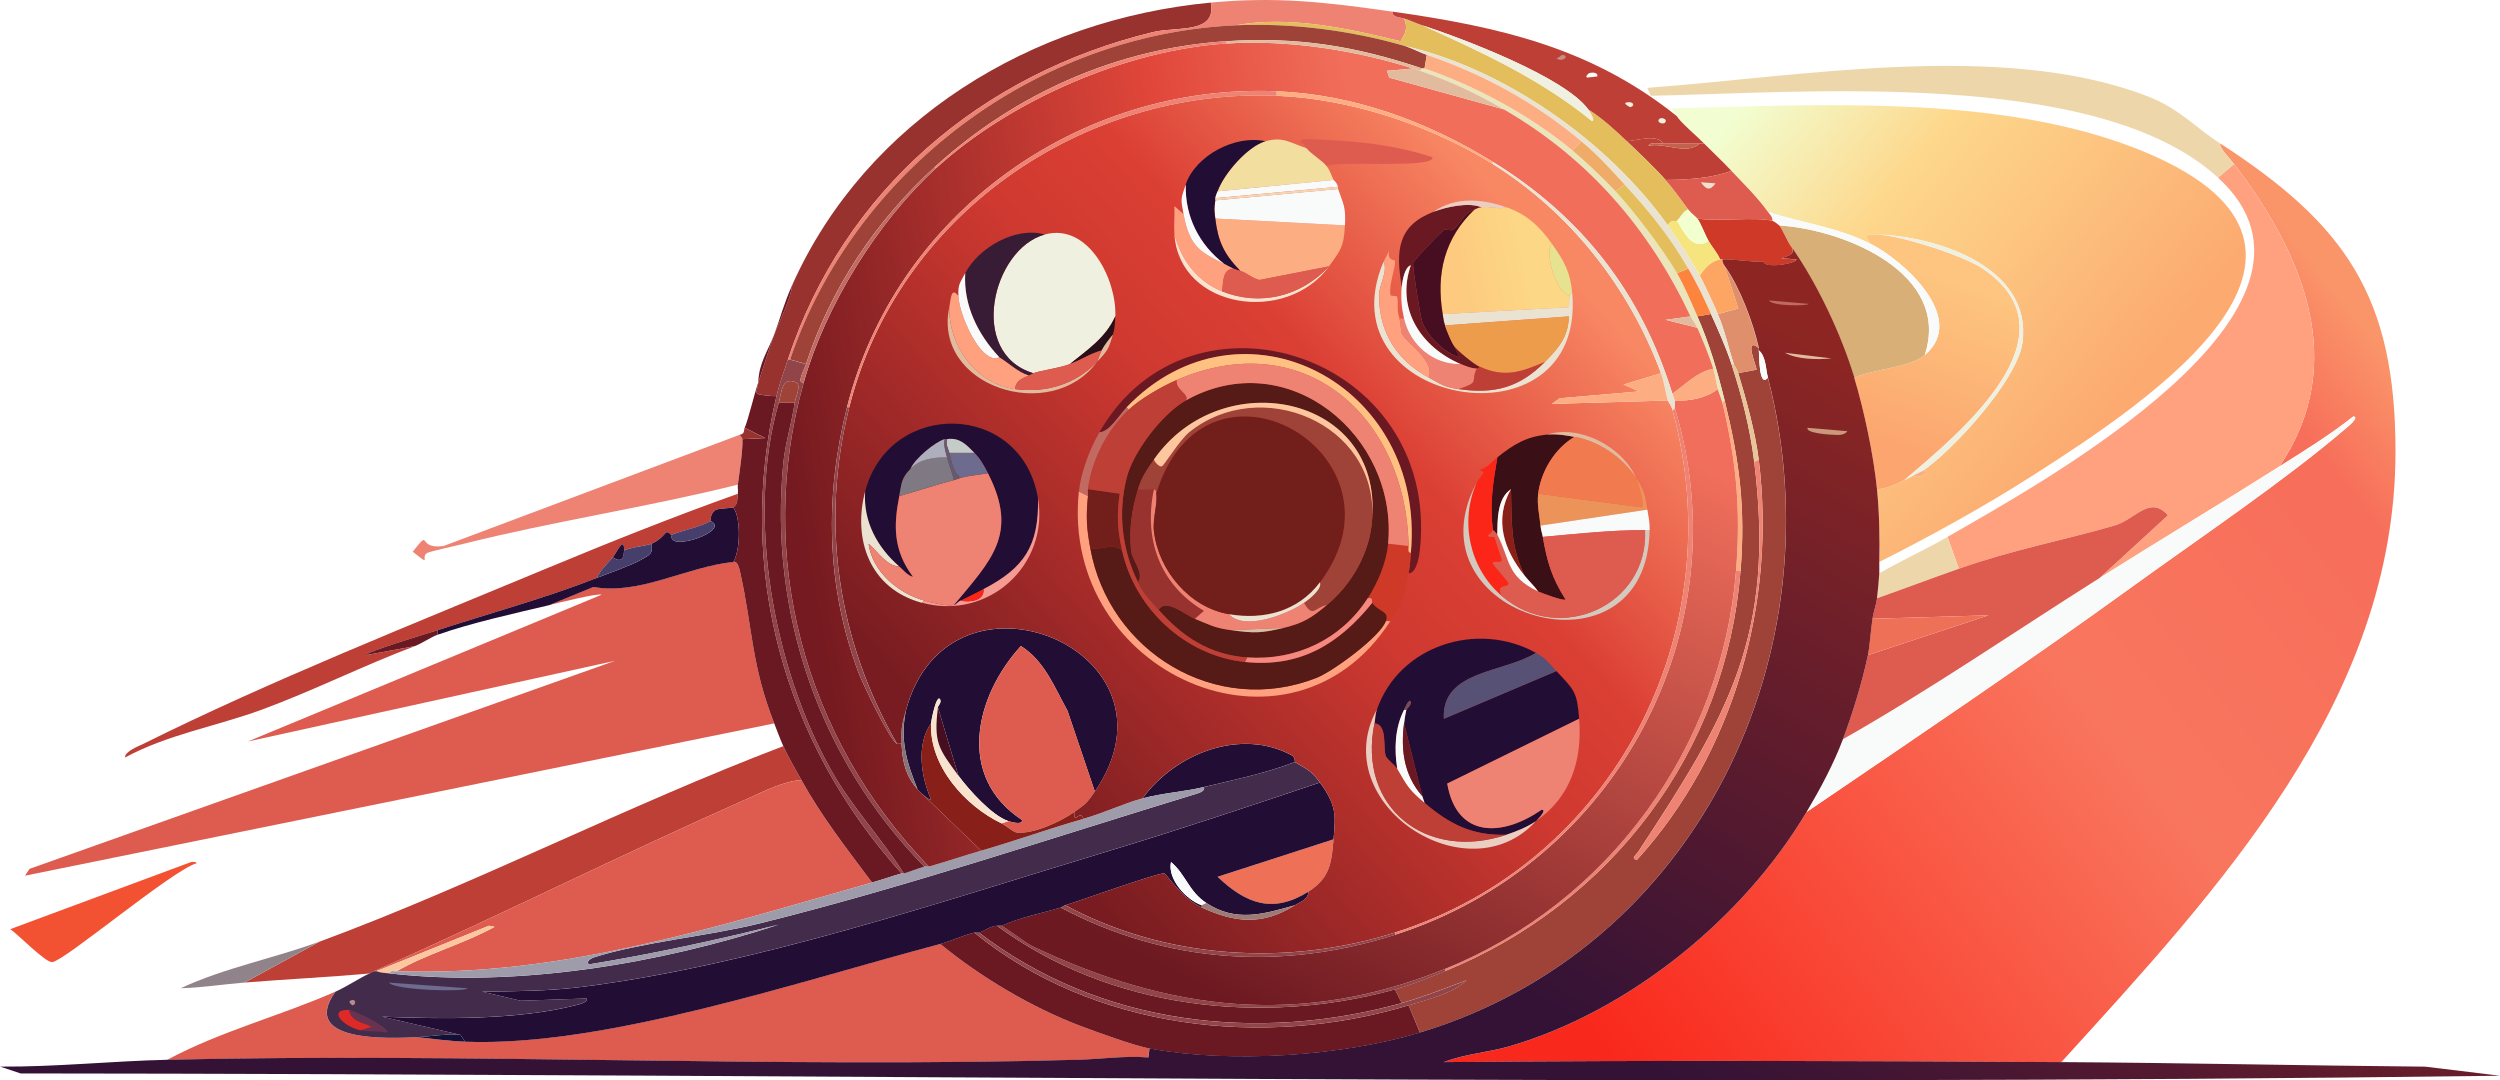 <?xml version="1.0" encoding="UTF-8"?>
<svg id="Layer_2" data-name="Layer 2" xmlns="http://www.w3.org/2000/svg" xmlns:xlink="http://www.w3.org/1999/xlink" viewBox="0 0 512 221.24">
  <defs>
    <style>
      .cls-1 {
        fill: #cf3a28;
      }

      .cls-2 {
        fill: #bd3f36;
      }

      .cls-3 {
        fill: #f8e4ce;
      }

      .cls-4 {
        fill: #df8f6c;
      }

      .cls-5 {
        fill: #e6e290;
      }

      .cls-6 {
        fill: #f25132;
      }

      .cls-7 {
        fill: #ebe5bc;
      }

      .cls-8 {
        fill: url(#linear-gradient-2);
      }

      .cls-9 {
        fill: #f2df9f;
      }

      .cls-10 {
        fill: #7f7983;
      }

      .cls-11 {
        fill: #b88a8b;
      }

      .cls-12 {
        fill: #9f4237;
      }

      .cls-13 {
        fill: #220e34;
      }

      .cls-14 {
        fill: #615c71;
      }

      .cls-15 {
        fill: #9e9cab;
      }

      .cls-16 {
        fill: #6d4f5f;
      }

      .cls-17 {
        fill: #f17b4e;
      }

      .cls-18 {
        fill: #de5b4f;
      }

      .cls-19 {
        fill: #fb2518;
      }

      .cls-20 {
        fill: #ee8373;
      }

      .cls-21 {
        fill: #721f1b;
      }

      .cls-22 {
        fill: #d8af77;
      }

      .cls-23 {
        fill: #e4be5d;
      }

      .cls-24 {
        fill: #881f18;
      }

      .cls-25 {
        fill: #f5897f;
      }

      .cls-26 {
        fill: url(#linear-gradient-4);
      }

      .cls-27 {
        fill: #c1624f;
      }

      .cls-28 {
        fill: #561a17;
      }

      .cls-29 {
        fill: #fda562;
      }

      .cls-30 {
        fill: #eeac68;
      }

      .cls-31 {
        fill: #e8c499;
      }

      .cls-32 {
        fill: url(#linear-gradient-3);
      }

      .cls-33 {
        fill: #adafbe;
      }

      .cls-34 {
        fill: #6d6b8e;
      }

      .cls-35 {
        fill: #c16a61;
      }

      .cls-36 {
        fill: url(#linear-gradient-5);
      }

      .cls-37 {
        fill: #6a1923;
      }

      .cls-38 {
        fill: #98322f;
      }

      .cls-39 {
        fill: #d7bfa6;
      }

      .cls-40 {
        fill: #381c35;
      }

      .cls-41 {
        fill: #ffa07f;
      }

      .cls-42 {
        fill: #eff0e0;
      }

      .cls-43 {
        fill: url(#linear-gradient-8);
      }

      .cls-44 {
        fill: #91838a;
      }

      .cls-45 {
        fill: #f6e47e;
      }

      .cls-46 {
        fill: #565175;
      }

      .cls-47 {
        fill: #470e21;
      }

      .cls-48 {
        fill: #ed9c4b;
      }

      .cls-49 {
        fill: #473f6b;
      }

      .cls-50 {
        fill: #f59b94;
      }

      .cls-51 {
        fill: #281018;
      }

      .cls-52 {
        fill: #d3c9bf;
      }

      .cls-53 {
        fill: #f2ffcf;
      }

      .cls-54 {
        fill: #cc987b;
      }

      .cls-55 {
        fill: #673351;
      }

      .cls-56 {
        fill: url(#linear-gradient-7);
      }

      .cls-57 {
        fill: #c58f82;
      }

      .cls-58 {
        fill: #3b0f16;
      }

      .cls-59 {
        fill: #e2bb9e;
      }

      .cls-60 {
        fill: url(#linear-gradient-6);
      }

      .cls-61 {
        fill: #121037;
      }

      .cls-62 {
        fill: #fd843e;
      }

      .cls-63 {
        fill: #c5cbc8;
      }

      .cls-64 {
        fill: #edd7aa;
      }

      .cls-65 {
        fill: #432b4c;
      }

      .cls-66 {
        fill: #fec182;
      }

      .cls-67 {
        fill: #f9fbfa;
      }

      .cls-68 {
        fill: #ec9359;
      }

      .cls-69 {
        fill: #fcad81;
      }

      .cls-70 {
        fill: #f6d5b5;
      }

      .cls-71 {
        fill: url(#linear-gradient);
      }

      .cls-72 {
        fill: #877277;
      }

      .cls-73 {
        fill: #9c7b77;
      }

      .cls-74 {
        fill: #fcc79f;
      }

      .cls-75 {
        fill: #ee7057;
      }

      .cls-76 {
        fill: #924549;
      }

      .cls-77 {
        fill: #de2926;
      }

      .cls-78 {
        fill: #eacec2;
      }

      .cls-79 {
        fill: #ebe3d1;
      }
    </style>
    <linearGradient id="linear-gradient" x1="493.85" y1="79.42" x2="326.87" y2="212.11" gradientUnits="userSpaceOnUse">
      <stop offset="0" stop-color="#fa9469"/>
      <stop offset=".11" stop-color="#f76e5a"/>
      <stop offset=".43" stop-color="#f9765e"/>
      <stop offset="1" stop-color="#f9281c"/>
    </linearGradient>
    <linearGradient id="linear-gradient-2" x1="354.35" y1="24.55" x2="430.58" y2="86.55" gradientUnits="userSpaceOnUse">
      <stop offset="0" stop-color="#f2fed1"/>
      <stop offset=".36" stop-color="#fdd78b"/>
      <stop offset="1" stop-color="#fcaa70"/>
    </linearGradient>
    <linearGradient id="linear-gradient-3" x1="398.59" y1="57.26" x2="386.61" y2="91.55" gradientUnits="userSpaceOnUse">
      <stop offset="0" stop-color="#fdc57f"/>
      <stop offset="1" stop-color="#fca56e"/>
    </linearGradient>
    <linearGradient id="linear-gradient-4" x1="351.64" y1="56.26" x2="276.75" y2="184" gradientUnits="userSpaceOnUse">
      <stop offset="0" stop-color="#8d2623"/>
      <stop offset="1" stop-color="#331236"/>
    </linearGradient>
    <linearGradient id="linear-gradient-5" x1="321.45" y1="81.6" x2="256.37" y2="207.84" gradientUnits="userSpaceOnUse">
      <stop offset="0" stop-color="#f06e5b"/>
      <stop offset="1" stop-color="#6d1921"/>
    </linearGradient>
    <linearGradient id="linear-gradient-6" x1="286.93" y1="81.5" x2="163.05" y2="102.96" gradientUnits="userSpaceOnUse">
      <stop offset="0" stop-color="#f16e5b"/>
      <stop offset=".32" stop-color="#e04639"/>
      <stop offset="1" stop-color="#751a20"/>
    </linearGradient>
    <linearGradient id="linear-gradient-7" x1="318.67" y1="53.18" x2="200.84" y2="158.94" gradientUnits="userSpaceOnUse">
      <stop offset="0" stop-color="#f88764"/>
      <stop offset=".32" stop-color="#db3f34"/>
      <stop offset=".49" stop-color="#cf3930"/>
      <stop offset="1" stop-color="#781c21"/>
    </linearGradient>
    <linearGradient id="linear-gradient-8" x1="312.07" y1="52.73" x2="298.42" y2="55.69" gradientUnits="userSpaceOnUse">
      <stop offset="0" stop-color="#fcd785"/>
      <stop offset="1" stop-color="#fdca7f"/>
    </linearGradient>
  </defs>
  <g id="Layer_1-2" data-name="Layer 1">
    <g id="Generative_Object" data-name="Generative Object">
      <path class="cls-18" d="M150.18,115.08c.91-.31,1.27,1.53,1.4,2.1,2.59,11.52,2.28,18.97,6.98,30.97L5.12,179.34l.93-1.4,119.91-42.61-75.21,16.53,72.41-30.04c-.24-.5-9.38,1.78-10.71,2.1l9.08-3.73c9.37,1.74,19.09-4.15,28.64-5.12Z"/>
      <path class="cls-18" d="M192.55,193.31c8.26,6.78,18.65,12.98,28.64,16.76,3.3,1.25,11.06,4.07,14.2,4.66l-.23,1.86c-4.82-.4-9.66.33-14.44.47-62.13,1.72-124.4-1.46-186.5,0,10.93-5.87,23.19-9,34.46-13.97-7.46,10.4,10.82,9.61,16.76,9.31,3.2.34,6.57.81,9.78.93,28.8,1.11,68.81-12.53,97.32-20.02Z"/>
      <path class="cls-2" d="M160.42,152.8c1.07,2.36,2.47,4.71,3.73,6.98-3.29.04-7.7,2.29-10.94,3.73-25.64,11.33-51.6,24.35-76.6,35.39-.33.15-.6.32-.93.47-8.52.76-17.09,1.17-25.61,1.86l15.37-8.38c31.91-11.8,63.12-27.92,95-40.05Z"/>
      <path class="cls-2" d="M150.18,103.91c-.18.11-3.11.26-3.49.47-1.42.75-1.05,2.26-1.16,2.33-2.4,1.34-5.38,1.8-7.92,2.79-.34.13-.6-.69-1.16-.47-.2.08-1.14,1.56-3.03,2.33-.97.39-4.57.78-5.59,1.4,0-3.17-1.56.51-2.33,1.4-1.15,1.33-2.53,2.55-3.26,4.19-10.28,4.07-21.99,7.24-32.6,10.71-1.23.4-15.46,4.69-14.67,5.12l10.01-1.86c-10.57,3.97-20.81,9.14-31.43,13.04-9.24,3.39-19.18,5.03-27.94,9.78-.13-1.23,2.82-2.34,3.73-2.79,25.8-12.85,55.64-24.71,82.42-35.86,12.98-5.4,26.1-10.64,39.35-15.37-.17.89.12,2.12-.93,2.79Z"/>
      <path class="cls-20" d="M152.04,89.94c.16,1.78-.64,7.19-.93,9.31-18.52,4.63-37.61,7.46-56.11,12.11-1.38.35-6.72,1.51-7.45,1.86-1.64.8,1.13,3.04-3.03-.23,4.02-5.05.59-.42,6.29-1.16l60.77-22.82c-.03.41.42.47.47.93Z"/>
      <path class="cls-13" d="M150.18,103.91c1.61,2.22,1.44,8.89,0,11.18-9.55.97-19.26,6.86-28.64,5.12l-9.08,3.73c-7.15,1.69-15.99,3.65-22.82,6.05v-.93c10.61-3.47,22.32-6.64,32.6-10.71,2.32-.92,7.12-2.58,9.08-3.73,1.52-.89,2.52-1.12,2.1-3.26,1.89-.76,2.83-2.25,3.03-2.33.57-.22.82.6,1.16.47-1.22,3.8,12.21-.82,7.92-2.79.11-.06-.25-1.58,1.16-2.33.38-.2,3.31-.35,3.49-.47Z"/>
      <path class="cls-6" d="M39.12,176.55c.37-.04,1.03-.12,1.16.23-5.02,1.45-27,19.98-29.57,20.26-1.39.15-7.08-5.75-8.61-6.75l37.02-13.74Z"/>
      <path class="cls-44" d="M65.43,192.85l-15.37,8.38c-4.33.35-8.78,1.05-13.04,1.16,8.83-4.16,19.2-6.14,28.41-9.55Z"/>
      <path class="cls-37" d="M89.64,129.05v.93c-1.28.45-3.23,1.79-4.66,2.33l-10.01,1.86c-.79-.43,13.44-4.72,14.67-5.12Z"/>
      <g>
        <path class="cls-71" d="M422.13,217.53c-42.13-.26-84.31-.4-126.43,0,4.26-1.69,9.11-1.97,13.5-3.26,24.47-7.18,47.78-26.14,60.77-47.96,22.53-15.31,45.21-30.6,67.29-46.57,13.52-9.78,30.95-21.5,43.31-32.13.1-.09,2.77-2.17,1.4-2.33-4.78,3.79-10,6.99-15.13,10.24,14.4-21.24,4.71-43.66-9.31-61.93-.96-1.26-3.19-3.45-2.79-4.19,25.53,16.57,35.87,31.21,35.86,63.1-.02,50.98-36.37,89.76-68.45,125.03Z"/>
        <path class="cls-8" d="M384.87,115.08c.13-4.74,0-10.2-.47-14.9,2.09-.06,3.78-1,5.59-1.86.68-.32,1.21-.54,1.86-.93.97.97,4.09-1,1.86-.93,6.29-4.23,19.5-18.74,20.49-26.31,2.01-15.46-17.51-21.78-29.8-22.12-2.41-.06-2.48.07-1.4,1.86-7.03-3.5-13.8-4.15-20.95-6.52-2.23-3.07-4.87-5.63-7.45-8.38-1.84-1.96-3.72-3.7-5.59-5.59-1.27-1.29-5.02-4.5-5.59-5.59-.26-.5-1.18-1.29-.93-1.63,29.76-.7,66.48-2.86,94.76,8.15,51.12,19.89,3.23,51.61-20.95,67.06-10.07,6.43-20.76,12.32-31.43,17.7Z"/>
        <path class="cls-41" d="M457.52,33.59c14.02,18.27,23.72,40.7,9.31,61.93-12.19,7.72-24.59,15.12-36.79,22.82l13.97-12.81c-3.74-4.21-6.67.86-10.94,2.1-10.93,3.15-20.55,4.85-31.9,8.85l-2.33-6.52c19.11-11.02,84.68-46.78,55.41-73.58l3.26-2.79Z"/>
        <path class="cls-64" d="M454.72,29.4c-.4.74,1.83,2.93,2.79,4.19l-3.26,2.79c-24.64-22.56-85-17.37-116.18-16.76l-.7-1.63c31.1-2.28,72.53-9.7,102.21,1.63,6.76,2.58,9.64,6.21,15.13,9.78Z"/>
        <path class="cls-64" d="M398.84,109.96l2.33,6.52c-5.6,1.97-11.16,4.09-16.76,6.05.17-1.57.37-3.56.47-5.12,4.54-2.63,9.44-4.84,13.97-7.45Z"/>
        <path class="cls-67" d="M369.97,166.31c2.75-4.63,5.56-9.86,7.45-14.9,18.02-10.23,35.11-22.01,52.62-33.06,12.19-7.7,24.6-15.1,36.79-22.82,5.14-3.25,10.35-6.46,15.13-10.24,1.38.15-1.29,2.24-1.4,2.33-12.35,10.63-29.79,22.35-43.31,32.13-22.07,15.97-44.75,31.25-67.29,46.57Z"/>
        <path class="cls-18" d="M430.04,118.34c-17.51,11.06-34.6,22.83-52.62,33.06,2-5.34,3.96-11.67,5.12-17.23l24.68-8.15-23.75.7c.2-1.39.79-2.93.93-4.19,5.6-1.97,11.16-4.08,16.76-6.05,11.35-3.99,20.97-5.69,31.9-8.85,4.27-1.23,7.2-6.3,10.94-2.1l-13.97,12.81Z"/>
        <path class="cls-32" d="M384.41,48.03c4.63.12,17.67,4.29,21.65,6.98,20.04,13.56-4.9,33.84-16.07,43.31-1.81.86-3.5,1.81-5.59,1.86-.7-7-2.62-16.06-4.66-22.82,3.74-1.73,11.32-2.07,14.44-4.66,8.94-7.42-4.34-19.41-11.18-22.82-1.08-1.79-1.01-1.92,1.4-1.86Z"/>
        <path class="cls-22" d="M394.19,72.71c-3.12,2.59-10.7,2.92-14.44,4.66-2.68-8.9-7.66-19.4-13.04-27.01-.57-.81-1.96-3.88-2.33-4.19,13.33.83,35.32,9.83,29.8,26.54Z"/>
        <path class="cls-75" d="M382.54,134.17c.37-1.77.62-5.33.93-7.45l23.75-.7-24.68,8.15Z"/>
        <path class="cls-67" d="M383.01,49.89c6.84,3.4,20.12,15.4,11.18,22.82,5.52-16.71-16.47-25.72-29.8-26.54-.31-.26-1.04-.84-1.4-.93.09-.77-.53-1.31-.93-1.86,7.15,2.37,13.92,3.02,20.95,6.52Z"/>
        <path class="cls-42" d="M393.72,96.46c-.21.14-1.34.62-1.86.93-.66.39-1.19.61-1.86.93,11.17-9.47,36.1-29.75,16.07-43.31-3.98-2.7-17.02-6.87-21.65-6.98,12.29.34,31.81,6.66,29.8,22.12-.98,7.57-14.2,22.08-20.49,26.31Z"/>
        <path class="cls-69" d="M393.72,96.46c2.23-.07-.89,1.9-1.86.93.52-.31,1.65-.79,1.86-.93Z"/>
      </g>
      <path class="cls-18" d="M164.15,159.79c4.13,7.49,9.34,14.14,14.44,20.95-31.72,9-63.83,19.38-97.32,18.16,5.82-3.44,13.66-5.57,20.02-9.08l-1.16-.23-23.05,9.31h-.47c25-11.05,50.97-24.06,76.6-35.39,3.25-1.44,7.65-3.68,10.94-3.73Z"/>
      <path class="cls-74" d="M81.26,198.9c-.28.17-1.37-.37-1.4.47-.97-.11-1.86-.11-2.79-.47l23.05-9.31,1.16.23c-6.37,3.51-14.2,5.64-20.02,9.08Z"/>
      <path class="cls-49" d="M133.41,111.36c.43,2.13-.58,2.37-2.1,3.26-1.96,1.15-6.76,2.81-9.08,3.73.72-1.64,2.11-2.86,3.26-4.19,2.56,1.68,2.17-1.3,2.33-1.4,1.02-.62,4.61-1,5.59-1.4Z"/>
      <path class="cls-49" d="M137.6,109.49c2.53-.99,5.51-1.45,7.92-2.79,4.29,1.98-9.14,6.6-7.92,2.79Z"/>
      <path class="cls-13" d="M127.83,112.75c-.16.1.23,3.08-2.33,1.4.77-.89,2.32-4.57,2.33-1.4Z"/>
      <g>
        <path class="cls-38" d="M247.97.53c1.26,6.51-6.93,4.85-11.87,6.05-35.17,8.55-63.31,32.46-74.74,67.06-.83,2.5-1.71,4.87-2.33,7.45-.63.13-3.74-.22-3.96-.47-.36-.41.21-1.49.23-2.33,1.12-3.23,2.1-6.59,3.26-9.78,1.27-3.26,3.2-6.81,3.73-10.24C177.45,24.48,211.44,3.98,247.97.53Z"/>
        <path class="cls-37" d="M159.03,81.09c-8.43,35.43,1.47,71.03,25.61,97.79-2.01.57-4.02,1.29-6.05,1.86-5.1-6.82-10.3-13.46-14.44-20.95-1.26-2.28-2.66-4.62-3.73-6.98-.66-1.47-1.27-3.15-1.86-4.66-4.71-12-4.4-19.45-6.98-30.97-.13-.57-.49-2.4-1.4-2.1,1.44-2.28,1.61-8.95,0-11.18,1.05-.68.76-1.9.93-2.79.11-.58-.08-1.27,0-1.86.29-2.13,1.09-7.53.93-9.31l4.66-.23-4.19-2.1c.77-1.76,1.92-6.8,2.79-9.31-.02.83-.6,1.92-.23,2.33.22.25,3.33.6,3.96.47Z"/>
        <path class="cls-20" d="M285.22,2.39c-.23,1.18,1.59,1.17,2.33,1.4.84,1.95.3,2.94-.7,4.66-10.74-2.62-22.9-5.3-33.76-3.26-40.98,1.82-78.1,29.75-91.27,68.45h-.47c11.43-34.6,39.57-58.51,74.74-67.06,4.94-1.2,13.13.45,11.87-6.05,13.61-1.29,23.87-.05,37.25,1.86Z"/>
        <path class="cls-37" d="M158.56,68.52c1.35-3.69,1.94-6.26,3.73-10.24-.53,3.44-2.46,6.98-3.73,10.24Z"/>
        <path class="cls-37" d="M155.3,78.29c.1-3.87,1.95-6.4,3.26-9.78-1.16,3.19-2.14,6.55-3.26,9.78Z"/>
        <path class="cls-38" d="M152.04,89.94c-.04-.46-.49-.52-.47-.93.99-.13.75-.99.93-1.4l4.19,2.1-4.66.23Z"/>
        <path class="cls-12" d="M350.41,64.32c1.51,3.39,3.03,6.7,4.19,10.24,2.13,6.53,3.81,13.18,4.66,20.02,4.44,35.71-5.48,52.06-23.75,79.86-.36.55-1.68,1.5-.23,1.63,19.82-21.86,28.56-52.7,24.91-81.96-.7-5.6-2.55-12.25-4.19-17.7l3.73-.7c.2-.25-2.78-7.05.47-4.42.03.15-.03.32,0,.47.12.57-.05,7.86,1.86,5.59,14.49,56.28-14.41,116.93-71.25,134.11l-2.33-5.59c3.83-1.16,8.99-2.35,11.87-5.12-4.4,1.64-8.74,3.4-13.27,4.66l-1.4-2.79c3.62-1,6.79-2.32,10.24-3.73,34.09-13.92,57.59-44.91,60.54-81.96,1.03-12.88-.21-22.53-3.26-34.92-1.47-5.96-3.12-11.62-5.59-17.23l2.79-.47Z"/>
        <path class="cls-37" d="M199.54,190.99c24.29,19.86,59.23,23.87,88.94,14.9l2.33,5.59c-16.07,4.86-38.85,6.37-55.41,3.26-3.15-.59-10.9-3.41-14.2-4.66-9.99-3.79-20.38-9.98-28.64-16.76,2.2-.58,4.62-1.76,6.98-2.33Z"/>
        <path class="cls-1" d="M362.99,45.23c.35.09,1.09.67,1.4.93.37.31,1.75,3.38,2.33,4.19,1.66,1.98-1.9,2.35-1.86,2.56l3.03.23c.06.87-6.53,1.93-6.75.47h-.47c-2.29.04-6.29-.61-7.92-.47-.15.01-.31-.02-.47,0-.55-1.36-1.6-2.48-2.33-3.73s-1.54-3.55-2.33-4.66c3.92.69,11.97-.4,15.37.47Z"/>
        <path class="cls-4" d="M360.19,71.31c-3.24-2.63-.26,4.17-.47,4.42l-3.73.7c-.28-.94-.85-1.61-.93-1.86-1.09-3.38-1.85-6.97-3.26-10.24l4.19-1.16-2.79-8.61c3.08,4.29,5.8,11.47,6.98,16.76Z"/>
        <path class="cls-29" d="M352.28,53.15c.15-.02.31.01.47,0-.09.53.18,1.01.47,1.4l2.79,8.61-4.19,1.16c-.94-2.19-2.63-5.84-3.73-7.92,1.04-1.43,2.29-2.99,4.19-3.26Z"/>
        <g>
          <path class="cls-26" d="M379.75,77.36c2.04,6.75,3.95,15.81,4.66,22.82.47,4.7.59,10.16.47,14.9-.02.8.03,1.88,0,2.33-.09,1.56-.29,3.55-.47,5.12-.14,1.26-.73,2.8-.93,4.19-.31,2.12-.56,5.68-.93,7.45-1.17,5.56-3.12,11.89-5.12,17.23-1.89,5.04-4.7,10.27-7.45,14.9-12.99,21.83-36.3,40.78-60.77,47.96-4.39,1.29-9.24,1.57-13.5,3.26,42.12-.4,84.3-.26,126.43,0,24.84.15,49.68.71,74.51.93l15.37,1.86c-169.2,2.27-338.62-.34-507.81-.47l-4.19-1.4c11.41.08,22.85-1.13,34.23-1.4,62.09-1.46,124.37,1.72,186.5,0,4.78-.13,9.62-.87,14.44-.47l.23-1.86c16.56,3.11,39.34,1.6,55.41-3.26,56.84-17.18,85.74-77.83,71.25-134.11-.45-1.74-.41-4.4-1.86-5.59-.03-.15.03-.32,0-.47-1.18-5.29-3.91-12.48-6.98-16.76-.28-.39-.56-.87-.47-1.4,1.62-.14,5.62.51,7.92.47.16,0,.31,0,.47,0,.23,1.46,6.82.4,6.75-.47l-3.03-.23c-.04-.21,3.53-.58,1.86-2.56,5.38,7.6,10.35,18.11,13.04,27.01Z"/>
          <path class="cls-59" d="M365.55,72.24l9.55,1.16c-2.91.3-7.16.2-9.55-1.16Z"/>
          <path class="cls-54" d="M370.2,87.61l8.15.7c-.82,1.08-2.31.71-3.49.7-.24,0-5.19-.33-4.66-1.4Z"/>
          <path class="cls-67" d="M362.06,77.36c-1.91,2.27-1.75-5.02-1.86-5.59,1.45,1.18,1.41,3.85,1.86,5.59Z"/>
          <path class="cls-35" d="M362.29,61.53l8.15.7c0,.42-7.5.55-8.15-.7Z"/>
        </g>
        <path class="cls-42" d="M361.12,53.61c-.16,0-.31,0-.47,0h.47Z"/>
        <path class="cls-2" d="M340.63,29.4c-.75.03-2.76-.4-3.03.47,3.12-.8,7.88,1.98,10.48-.47h.93c1.86,1.89,3.75,3.62,5.59,5.59-4.03,1.53-9.26,1.84-13.5,1.86-2.13-2.44-5.51-5.62-7.92-7.92,1.88-.12,6.29-1.57,7.45.47Z"/>
        <path class="cls-76" d="M165.08,74.57c-.37,1.14-2.05,4.06-.47,3.73-10.06,35.62.16,72.89,25.61,99.19-.26.07-.68-.07-.93,0-21.42-21.89-31.87-51.96-28.87-82.66.4-4.06,1.75-8.31,2.33-12.34.17-1.15,1.48-3.67.23-4.19-2.95-1.23-2.92,2.19-3.49,4.19-6.76,23.43-1.04,54.2,10.71,75.21,4.24,7.59,10.3,13.87,14.9,21.19-.14.04-.32-.04-.47,0-24.14-26.76-34.05-62.36-25.61-97.79.61-2.58,1.5-4.95,2.33-7.45h.47l3.26.93Z"/>
        <path class="cls-23" d="M291.27,5.18c12.12,5.45,24.3,11.07,34.69,19.56,1.01.21-.63-2.23-.7-2.33,2.87,1.81,5.47,4.19,7.92,6.52s5.79,5.48,7.92,7.92c1.59,1.82,3.18,4.11,4.66,6.05-1,.23-1.76,1.91-2.33,2.33-.22.16-1.31-.29-1.86.93-12.35-17.29-33.47-32.1-54.02-36.79-11.04-3.16-22.95-4.7-34.46-4.19,10.86-2.04,23.02.64,33.76,3.26,1-1.71,1.53-2.71.7-4.66,1.29.4,2.49.99,3.73,1.4Z"/>
        <path class="cls-27" d="M340.63,29.4c2.47-.09,4.98,0,7.45,0-2.6,2.45-7.36-.33-10.48.47.27-.87,2.28-.44,3.03-.47Z"/>
        <g>
          <path class="cls-2" d="M343.43,23.81c.57,1.09,4.32,4.3,5.59,5.59h-.93c-2.47,0-4.99-.09-7.45,0-1.16-2.04-5.58-.58-7.45-.47-2.45-2.33-5.04-4.71-7.92-6.52-4.84-6.66-25.94-14.6-33.99-17.23-1.23-.4-2.43-1-3.73-1.4-.74-.23-2.56-.22-2.33-1.4,21.84,3.12,40.64,7.35,58.21,21.42Z"/>
          <g>
            <path class="cls-42" d="M325.27,22.41c.07.1,1.71,2.53.7,2.33-10.39-8.48-22.57-14.11-34.69-19.56,8.06,2.63,29.15,10.57,33.99,17.23Z"/>
            <path class="cls-67" d="M325.5,14.96c.43-.15,1.83-.22,1.63.7l-2.1.23c-.46-.23.32-.88.47-.93Z"/>
            <path class="cls-57" d="M319.91,11.24c1.69.1.11,1.66-1.16.7.42-.07,1.1-.7,1.16-.7Z"/>
            <path class="cls-42" d="M339.94,24.28c.34-.25,1.5.04,1.16.7-.37.72-2.16.03-1.16-.7Z"/>
            <path class="cls-42" d="M332.95,21.02c1.52-.42,2.05.63.93.93-.06.02-1.4-.7-.93-.93Z"/>
          </g>
        </g>
        <path class="cls-12" d="M253.09,5.18c11.51-.51,23.42,1.03,34.46,4.19,1.56.45,3.16,1.35,4.66,1.86l-.47,2.79c-.14-.05-.33.05-.47,0-13.71-4.59-25.48-6.52-40.05-5.59-22.38,1.44-43.13,10.66-59.61,25.61-12.14,11.02-21.43,24.85-26.54,40.51l-3.26-.93C174.98,34.94,212.11,7.01,253.09,5.18Z"/>
        <path class="cls-37" d="M204.19,189.59c22.98,16.98,54.14,20.58,81.49,13.04l1.4,2.79c-29.67,8.25-61.95,4.46-86.61-14.44.89-.2,2.53-1.44,3.73-1.4Z"/>
        <path class="cls-76" d="M200.47,190.99c24.66,18.9,56.95,22.69,86.61,14.44,4.53-1.26,8.87-3.02,13.27-4.66-2.88,2.77-8.04,3.97-11.87,5.12-29.71,8.97-64.65,4.96-88.94-14.9.27-.07.65.06.93,0Z"/>
        <path class="cls-7" d="M291.74,14.03c10.65,3.65,21.59,9.59,30.27,16.76,2.47,2.04,6.67,6.02,8.85,8.38,3.68,3.99,9.9,12.12,12.57,16.76,1.5,2.61,2.97,6.06,4.19,8.85,2.47,5.61,4.12,11.27,5.59,17.23l-.47.47c-.23-.96-.68-1.89-.93-2.79-.37-1.35-.5-2.83-.93-4.19-.92-2.87-2.07-5.62-3.26-8.38-.37-.87-1.1-1.7-1.4-2.33-8.46-17.96-20.9-32.34-38.18-42.38-5.61-3.25-11.07-5.85-17.23-7.92l.47-.47c.14.05.33-.05.47,0Z"/>
        <path class="cls-79" d="M341.57,46.16c1.92,2.69,5.02,7.4,6.52,10.24,1.1,2.07,2.78,5.73,3.73,7.92,1.41,3.27,2.17,6.87,3.26,10.24h-.47c-1.16-3.54-2.68-6.86-4.19-10.24s-2.76-6.05-4.66-9.31c-3.95-6.79-7.81-11.51-13.04-17.23-2.96-3.24-5.46-6.02-8.85-8.85-9.57-7.98-19.88-13.65-31.67-17.7-1.5-.51-3.1-1.42-4.66-1.86,20.55,4.68,41.67,19.5,54.02,36.79Z"/>
        <path class="cls-20" d="M356.47,116.94c-2.95,37.05-26.45,68.04-60.54,81.96v-.47c33.53-13.56,56.73-45.52,59.61-81.49h.93Z"/>
        <path class="cls-76" d="M205.13,189.59c.37.08,5.18,3.67,6.29,4.19,28.13,13.34,54.95,16.61,84.52,4.66v.47c-3.45,1.41-6.62,2.73-10.24,3.73-27.35,7.54-58.52,3.94-81.49-13.04.3.01.66-.06.93,0Z"/>
        <path class="cls-20" d="M359.26,94.59l.93-.47c3.64,29.26-5.1,60.1-24.91,81.96-1.45-.13-.13-1.08.23-1.63,18.27-27.8,28.19-44.15,23.75-79.86Z"/>
        <path class="cls-62" d="M345.76,55.01c1.89,3.26,3.13,5.89,4.66,9.31l-2.79.47c-1.22-2.79-2.69-6.24-4.19-8.85l2.33-.93Z"/>
        <path class="cls-69" d="M356.47,116.94h-.93c.99-12.45.11-22.38-2.79-34.46l.47-.47c3.05,12.39,4.29,22.04,3.26,34.92Z"/>
        <path class="cls-31" d="M356,76.43c1.64,5.44,3.49,12.09,4.19,17.7l-.93.47c-.85-6.84-2.53-13.5-4.66-20.02h.47c.08.25.65.93.93,1.86Z"/>
        <path class="cls-45" d="M343.43,45.23c1.5,2.23,3.02,6.19,6.52,4.19.73,1.25,1.78,2.36,2.33,3.73-1.91.27-3.15,1.83-4.19,3.26-1.5-2.85-4.6-7.56-6.52-10.24.55-1.22,1.64-.77,1.86-.93Z"/>
        <path class="cls-53" d="M347.62,44.77c.79,1.11,1.59,3.4,2.33,4.66-3.49,2-5.02-1.96-6.52-4.19.57-.42,1.33-2.1,2.33-2.33.6.79,1.61,1.5,1.86,1.86Z"/>
        <g>
          <path class="cls-18" d="M362.06,43.37c.4.55,1.02,1.09.93,1.86-3.4-.87-11.45.22-15.37-.47-.25-.36-1.26-1.07-1.86-1.86-1.47-1.95-3.07-4.23-4.66-6.05,4.25-.03,9.47-.33,13.5-1.86,2.58,2.75,5.22,5.31,7.45,8.38Z"/>
          <path class="cls-79" d="M348.32,37.32l3.03.23c-1.19,1.64-1.95,1.26-3.03-.23Z"/>
        </g>
        <path class="cls-36" d="M352.74,82.49c2.9,12.08,3.79,22.01,2.79,34.46-2.87,35.97-26.07,67.94-59.61,81.49-29.57,11.96-56.39,8.69-84.52-4.66-1.1-.52-5.92-4.11-6.29-4.19,3.87-1.73,8.1-2.51,12.11-3.73,21.67,11.43,45.22,13,68.45,5.59,45.08-14.38,71.21-62.34,57.28-108.03.04-.4.07-1.03,0-1.4,3.11.15,6.34-.44,8.85-2.33.25.9.7,1.83.93,2.79Z"/>
        <path class="cls-75" d="M273.11,171.89c-.41,4.74-.71,7.94-5.12,10.71-7.27,4.58-12.74,2.56-18.63-3.03l23.75-7.68Z"/>
        <g>
          <path class="cls-13" d="M270.32,160.25c3.45,4.75,3.22,6.69,2.79,11.64l-23.75,7.68c5.88,5.58,11.36,7.6,18.63,3.03-.11,1.69-1.68,2.09-2.79,2.79-6.45,1.83-12.06,3.55-18.16-.47-3.6-2.37-4.21-5.87-7.22-8.38-.77,3.55,3.23,7.8,6.29,8.85v.47c-4.09-1.88-7.17-6.86-7.68-6.98-1.03-.25-17.52,5.69-20.26,6.52-.39.12-.54.35-.93.47-4.01,1.21-8.24,1.99-12.11,3.73-.27-.06-.63.01-.93,0-1.2-.05-2.84,1.2-3.73,1.4-.28.06-.66-.07-.93,0-2.37.57-4.78,1.75-6.98,2.33-28.51,7.49-68.52,21.13-97.32,20.02l-.93-1.4-16.07-3.73c12.07.51,27.86.68,39.58-2.33.55-.14,2.64-.56,2.33-1.4l-13.5.47-7.92-1.86c6.63-.09,13.45-.11,20.02-.93,35.69-4.46,73.78-17.45,108.5-27.94,14.44-4.36,28.78-9.18,43.07-13.97Z"/>
          <path class="cls-13" d="M265.2,156.06c-6.05,2.31-12.35,3.62-18.63,5.12-4.13.99-8.52,1.23-12.57,2.33,6.59-9.11,20.01-14.5,30.5-8.85.86.46.63,1.35.7,1.4Z"/>
          <g>
            <path class="cls-65" d="M270.32,160.25c-14.29,4.79-28.64,9.61-43.07,13.97-34.72,10.49-72.81,23.48-108.5,27.94-6.57.82-13.4.84-20.02.93l7.92,1.86,13.5-.47c.31.84-1.78,1.26-2.33,1.4-11.72,3.01-27.51,2.83-39.58,2.33l16.07,3.73c-2.95-.27-5.93.32-8.85.47-5.94.29-24.23,1.09-16.76-9.31,2.28-1.01,5-2.85,6.98-3.73.33-.15.6-.32.93-.47h.47c.93.35,1.82.36,2.79.47,25.95,2.96,55.26-2.01,79.63-10.01-12.67,3.14-25.79,6.01-38.88,8.15-.76-.61.6-1.29.93-1.4,9.4-3.07,23.77-4.44,33.99-6.98,30.15-7.5,59.72-17.5,89.41-26.54.57-.17,1.91-.55,1.63-1.4,6.28-1.51,12.58-2.81,18.63-5.12,2.18,1.42,3.13,1.45,5.12,4.19Z"/>
            <g>
              <path class="cls-61" d="M94.3,211.94l.93,1.4c-3.21-.12-6.58-.59-9.78-.93,2.92-.14,5.89-.74,8.85-.47Z"/>
              <path class="cls-15" d="M79.86,199.37c.02-.84,1.12-.3,1.4-.47,33.5,1.22,65.61-9.16,97.32-18.16,2.03-.58,4.04-1.29,6.05-1.86.14-.04.32.04.47,0,1.39-.4,2.81-1.01,4.19-1.4.26-.07.68.07.93,0,3.56-1.01,7.14-2.23,10.71-3.26,7.02-2.02,13.94-4.52,20.95-6.52,4.1-1.17,8.36-3.17,12.11-4.19,4.05-1.1,8.45-1.34,12.57-2.33.28.85-1.06,1.22-1.63,1.4-29.69,9.05-59.25,19.05-89.41,26.54-10.22,2.54-24.6,3.92-33.99,6.98-.33.11-1.69.79-.93,1.4,13.1-2.14,26.21-5.01,38.88-8.15-24.37,8-53.68,12.97-79.63,10.01Z"/>
              <path class="cls-55" d="M73.81,211.01l2.33-.7c-1.71-.9-4.28-1.11-4.66-3.49,1.03.02,8.94,3.96,7.68,4.66-1.6-.41-3.86-.13-5.36-.47Z"/>
              <path class="cls-77" d="M71.48,206.82c.38,2.39,2.95,2.59,4.66,3.49l-2.33.7c-3.68-.83-6.73-4.29-2.33-4.19Z"/>
              <path class="cls-34" d="M79.63,201.23l16.07,1.16c0,.81-14.9.47-16.07-1.16Z"/>
              <path class="cls-11" d="M71.71,204.96c1.2-.64,1.34.83.47.93-.05,0-.94-.68-.47-.93Z"/>
            </g>
          </g>
          <path class="cls-67" d="M247.04,184.93l-.93.47c-3.06-1.05-7.06-5.3-6.29-8.85,3.01,2.51,3.62,6.01,7.22,8.38Z"/>
        </g>
        <path class="cls-60" d="M289.41,14.03l-5.36.47.47,1.4,23.52,6.52c17.29,10.03,29.73,24.42,38.18,42.38l-5.12.7,6.52,1.63c1.19,2.77,2.34,5.51,3.26,8.38-3.44.74-5.56,3.18-8.38,5.12-6.37-20.65-18.55-36.29-36.79-47.5-13.34-8.2-28.38-13.79-44.24-14.44-40.73-1.66-78.05,25.26-88.01,64.73-4.6,18.21-4.25,36.55,2.33,54.25.81,2.18,6.43,13.98,7.92,14.67.17.08.64-.04.93,0,.21,3.77.78,6.4,3.26,9.31.38.45.44.55.93.93l12.11,11.64c-3.57,1.03-7.15,2.25-10.71,3.26-25.45-26.29-35.68-63.56-25.61-99.19,4.4-15.57,15.06-32.82,27.01-43.77,15.14-13.88,39.05-24.33,59.61-25.61,12.61-.79,26.19,1.34,38.18,5.12Z"/>
        <path class="cls-13" d="M224.22,162.11l-5.59-16.53c-2.64-4.75-4.67-10.2-9.55-13.27-9.44,10.32-13.27,26.77.23,35.62.16,1.17-2.47.34-2.79.23-3.35-1.09-8.14-6.46-10.24-9.31l-4.19-13.97c.06-.47.74-.85.47-1.63-.7-1.26-1.83,4.13-1.86,4.89-3.12,4.32-2.04,11.03,0,15.6-.55.12-1.38-.79-1.86-1.16s-.55-.48-.93-.93c-2.21-5.53-3.69-10.2-2.33-16.3,8.85-32.58,58.38-12.11,38.65,16.76Z"/>
        <path class="cls-18" d="M224.22,162.11c-1.66,2.43-1.81,2.51-4.19,4.19-2.77,1.95-8.51,4.62-11.87,4.19-.6-.08-2.38-1.56-3.03-1.86l1.4-.47c.32.11,2.96.93,2.79-.23-13.5-8.86-9.67-25.3-.23-35.62,4.87,3.07,6.9,8.53,9.55,13.27l5.59,16.53Z"/>
        <path class="cls-24" d="M190.69,148.14c-.38,8.72,7,16.96,14.44,20.49.64.3,2.43,1.79,3.03,1.86,3.37.43,9.1-2.24,11.87-4.19-.15,2.9,1.09-.7,1.86,1.4-7.01,2-13.94,4.5-20.95,6.52l-12.11-11.64c.48.38,1.31,1.28,1.86,1.16-2.04-4.57-3.12-11.28,0-15.6Z"/>
        <path class="cls-72" d="M187.9,161.65c-2.48-2.91-3.05-5.54-3.26-9.31-.18-3.31.16-4.15.93-6.98-1.36,6.09.12,10.77,2.33,16.3Z"/>
        <path class="cls-37" d="M162.75,82.49c-.58,4.03-1.93,8.28-2.33,12.34-3,30.7,7.45,60.77,28.87,82.66-1.38.39-2.8,1-4.19,1.4-4.6-7.32-10.66-13.6-14.9-21.19-11.75-21-17.47-51.77-10.71-75.21h3.26Z"/>
        <path class="cls-35" d="M191.62,34.52c-11.95,10.96-22.61,28.2-27.01,43.77-1.59.33.09-2.58.47-3.73,5.11-15.66,14.4-29.49,26.54-40.51v.47Z"/>
        <path class="cls-12" d="M162.75,82.49h-3.26c.58-2,.54-5.42,3.49-4.19,1.25.52-.07,3.04-.23,4.19Z"/>
        <path class="cls-69" d="M323.87,28.93l-1.86,1.86c-8.68-7.17-19.61-13.11-30.27-16.76l.47-2.79c11.78,4.05,22.1,9.71,31.67,17.7Z"/>
        <path class="cls-20" d="M251.23,8.44v.47c-20.56,1.29-44.47,11.73-59.61,25.61v-.47c16.47-14.96,37.23-24.18,59.61-25.61Z"/>
        <path class="cls-59" d="M291.27,14.03l-.47.47c-.47-.16-.91-.31-1.4-.47-11.99-3.79-25.58-5.91-38.18-5.12v-.47c14.57-.94,26.33,1,40.05,5.59Z"/>
        <path class="cls-23" d="M332.72,37.78c5.22,5.72,9.09,10.44,13.04,17.23l-2.33.93c-2.67-4.64-8.89-12.78-12.57-16.76l1.86-1.4Z"/>
        <path class="cls-59" d="M290.81,14.5c6.16,2.07,11.62,4.66,17.23,7.92l-23.52-6.52-.47-1.4,5.36-.47c.48.15.93.31,1.4.47Z"/>
        <path class="cls-30" d="M332.72,37.78l-1.86,1.4c-2.18-2.36-6.38-6.34-8.85-8.38l1.86-1.86c3.39,2.83,5.89,5.61,8.85,8.85Z"/>
        <path class="cls-69" d="M351.81,79.69c-2.51,1.89-5.74,2.48-8.85,2.33-.06-.31-.32-.93-.47-1.4,2.82-1.94,4.94-4.38,8.38-5.12.44,1.36.56,2.84.93,4.19Z"/>
        <path class="cls-59" d="M346.22,64.79c.3.63,1.02,1.46,1.4,2.33l-6.52-1.63,5.12-.7Z"/>
        <path class="cls-3" d="M192.09,144.88c-.92,7.24.15,8.48,4.19,13.97,2.1,2.85,6.89,8.22,10.24,9.31l-1.4.47c-7.43-3.53-14.82-11.77-14.44-20.49.03-.76,1.16-6.15,1.86-4.89.28.78-.41,1.16-.47,1.63Z"/>
        <path class="cls-47" d="M196.28,158.85c-4.04-5.49-5.11-6.73-4.19-13.97l4.19,13.97Z"/>
        <g>
          <path class="cls-56" d="M261.47,19.62c14.99.58,31.57,6.05,44.24,13.97,15.89,9.93,27.96,25.29,34.46,42.84l-7.68,2.33,3.26,1.4-16.3,1.4-1.63,1.16,23.75-.7c.06.21.67.9.93,1.86,12.46,45.34-11.8,92.8-56.81,107.1-22.11,7.03-47,5.44-67.52-5.59,2.74-.83,19.22-6.77,20.26-6.52.52.13,3.6,5.11,7.68,6.98,6.79,3.11,12.41,3.75,19.09-.47,1.12-.7,2.68-1.11,2.79-2.79,4.41-2.77,4.71-5.97,5.12-10.71s.66-6.89-2.79-11.64c-1.99-2.74-2.94-2.77-5.12-4.19-.07-.04.16-.93-.7-1.4-10.49-5.65-23.91-.26-30.5,8.85-3.75,1.02-8.01,3.03-12.11,4.19-.78-2.09-2.01,1.5-1.86-1.4,2.39-1.68,2.53-1.76,4.19-4.19,19.73-28.87-29.8-49.34-38.65-16.76-.77,2.84-1.11,3.68-.93,6.98-.29-.04-.76.08-.93,0-12.14-21.14-15.78-45.11-9.78-68.92,9.89-39.24,47.49-65.35,87.55-63.8Z"/>
          <g>
            <path class="cls-76" d="M285.69,190.99v.47c-23.24,7.41-46.79,5.85-68.45-5.59.39-.12.54-.35.93-.47,20.52,11.03,45.41,12.62,67.52,5.59Z"/>
            <path class="cls-73" d="M265.2,185.4c-6.68,4.21-12.31,3.58-19.09.47v-.47l.93-.47c6.1,4.01,11.72,2.29,18.16.47Z"/>
            <path class="cls-13" d="M314.56,133.71c-6.5,4.11-19.37,3.52-18.86,13.5l23.05-9.78c3.71,3.98,4.22,4.18,4.66,9.78l-27.01,13.27c1.94,11.36,11.39,10.86,19.33,5.36,1.29-.02-1.08,2.23-1.16,2.33-1.8,1.24-3.97,2.09-6.05,2.79-7.03.22-11.63-2.16-16.76-6.52l-.47-1.4-3.73-14.9c.11-.87.26-1.96.47-2.79.02-.1,1.46-1.27.7-1.86-.62.47-.83,1.21-1.16,1.86-1.9,3.71-2.05,8.1-1.4,12.11-.34-.59-2.07-1.94-2.33-2.56-.65-1.58.41-6.55-2.33-6.75.18-.87.12-1.78.47-2.79,4.57-13.25,20.7-18.28,32.6-11.64Z"/>
            <path class="cls-42" d="M228.41,64.79c-1.93,4.38-5.74,6.89-9.31,9.78-2.36.88-5.75,1.25-7.45,1.86-13.55-4.05-8.42-25.48,2.33-28.41,8.9-2.42,14.74,9.19,14.44,16.76Z"/>
            <path class="cls-43" d="M308.5,42.44c4.19,1.45,6.81,3.92,9.31,7.45-1.51,1.97.77,10.03,3.73,10.71-.31.93-.08,1.49-.23,2.33l-25.84,1.4c-1.39-8.32.39-15.59,6.52-21.42.56-.21.63-.37,1.4-.47,2.11-.27,3.37.56,5.12,0Z"/>
            <path class="cls-13" d="M212.58,102.04c.22,9.85-2.89,14.31-11.18,18.63-.7.37-4.29,2.2-4.66,2.33-.64.23-.83.83-1.4.93,7.69-9.25,13.34-14.58,6.98-27.01-.84-1.64-1.47-2.84-2.79-4.19-1.65-1.68-3.04-3.19-5.59-2.79-.15.02-.32-.04-.47,0-1.94.54-6.17,4.04-6.98,6.05-2,2.09-1.82,3-2.33,5.59-1.23,6.19-1.2,11.17,2.79,16.53-1.04-.19-2.03-1.43-2.79-2.1-4.48-3.9-7.42-9.2-6.98-15.37,5-18.98,32.08-18.49,35.39,1.4Z"/>
            <path class="cls-20" d="M323.41,147.21c.65,8.39-1.66,16.01-8.85,20.95.09-.1,2.45-2.35,1.16-2.33-7.94,5.51-17.38,6-19.33-5.36l27.01-13.27Z"/>
            <path class="cls-58" d="M322.47,89.47c-4.01,2.32-6.91,7.09-7.45,11.64-.27,2.27.26,4.32.47,6.52.1,1.07.33,1.56.47,2.33.91,5.15,1.81,8.29,4.66,12.81-.26.44-4.93-1.32-5.59-1.63-.83-1.17-1.89-2.13-2.79-3.26-3-6.19-2.6-11.06-2.79-17.7-2.85,1.91-2.75,6.32-2.79,9.31-.03-.06-.72-.9-.93-.93-.63-5.49,0-9.51.93-14.9,3.23-2.57,5.87-4.26,10.24-4.66,2-.18,3.64.13,5.59.47Z"/>
            <path class="cls-40" d="M213.97,48.03c-10.74,2.92-15.88,24.36-2.33,28.41-.05.02-.44.27-.93.47-2.32-.72-4.04-2.51-6.05-3.73-4.37-4.65-7.39-10.66-6.98-17.23,2.71-5.25,10.37-9.64,16.3-7.92Z"/>
            <path class="cls-37" d="M288.48,117.41c.29-1.48.33-2.72.47-4.19,3.16-34.66-34.71-54.23-58.21-29.8-1.69,1.76-3.43,4.97-5.59,5.12,18.62-32.58,69.78-15.81,65.66,23.98-.11,1.11-.66,4.96-2.33,4.89Z"/>
            <path class="cls-41" d="M222.82,101.58c-.42,4.32-.31,6.43.47,10.71,3.82,21.21,25.75,34.62,46.33,26.54,3.3-1.3,13.04-8.41,14.2-11.64h.93c-20.42,31.65-67.68,10.79-63.8-26.54l1.86.93Z"/>
            <path class="cls-37" d="M303.38,42.44c-.77.1-.84.26-1.4.47-2.54.95-2.66,2.8-4.42,4.19-.23.18-1.65-.18-1.86,0-.91.79-6.09,6.13-6.29,6.75-.19.58,1.48,11.05,1.86,12.11,1.02,2.82,4.72,6.53,7.68,7.22l-1.16-2.33c.65.92,3.98,3.65,5.12,4.19.08.54-.45.44-.47.47-1.1-.03-2.28-.52-3.26-.93-8.14-3.44-13.37-11.33-10.24-20.26-1.32.42-1.74,3.31-1.86,4.42-1.22-7.27-.99-12.5,6.52-15.37,2.59-.99,7.15-2.01,9.78-.93Z"/>
            <path class="cls-46" d="M318.75,137.43l-23.05,9.78c-.51-9.99,12.36-9.39,18.86-13.5,2.12,1.18,2.67,2.09,4.19,3.73Z"/>
            <path class="cls-19" d="M305.71,108.56c.06.48-.96,1.01-.93,1.16.08.45,1.3.01,1.4.47.24,1.17,1.52,4.45,1.4,4.66-.33.54-1.51-.07-1.86.47-.15.22,3.28,3.9,3.26,4.19-.08.99-2.74-.05-1.4,2.56-6.64-5.68-8.71-15.32-5.12-23.28.31-.57,1.05-1.41,1.4-2.1l-.93-.47c1.62-.32,2.53-1.61,3.73-2.56-.93,5.39-1.56,9.41-.93,14.9Z"/>
            <path class="cls-79" d="M292.67,77.36c2.56,1.37,2.95,1.88,6.05,2.33,7.39,1.08,12.54-.35,17.7-5.59,2.74-2.79,4.77-5.06,4.89-9.31l-25.38,1.86c-.31-1.02-.31-1.37-.47-2.33l25.84-1.4c.15-.84-.08-1.4.23-2.33.08-.25-.02-.53.47-.47,2.74,32.44-51.25,23.12-38.65-6.52.94,1.87-.92,4.85-.93,6.75-.03,7.67,3.6,13.45,10.24,17Z"/>
            <path class="cls-20" d="M285.69,191.45v-.47c45.01-14.31,69.27-61.76,56.81-107.1.4.05.43-.11.47-.47,13.93,45.69-12.19,93.65-57.28,108.03Z"/>
            <path class="cls-18" d="M271.72,34.06c-.9-1.18-3.13-2.44-4.19-3.73-.46-.56-.45-.94-1.4-1.16l.7-.7c9.14.28,17.55.81,26.54,3.73.54,2.48-20.11.55-21.65,1.86Z"/>
            <path class="cls-20" d="M261.47,18.69v.93c-40.06-1.55-77.65,24.56-87.55,63.8h-.47c9.96-39.47,47.28-66.39,88.01-64.73Z"/>
            <path class="cls-41" d="M196.28,60.6c.16,3.41,3.03,10.09,5.82,12.11,1.73,1.25,2.45.4,2.56.47,2.01,1.22,3.74,3.01,6.05,3.73-1.32.54-2.8,1.14-2.79,2.79-8.08-1.05-13.64-8.97-13.5-16.76.3-1.41.28-4.41,1.86-2.33Z"/>
            <path class="cls-1" d="M288.48,111.82c.01.54-.25,1.36.47,1.4-.13,1.47-.18,2.71-.47,4.19-1,5.17-.73,5.13-3.73,9.78h-.93c.75-2.1-1.56-1.85-2.79-3.73-.17-.25.35-1.2-.93-.93,2.08-3.23,3.84-7.34,4.19-11.18l4.19.47Z"/>
            <path class="cls-68" d="M337.38,104.37l-21.89,3.26c-.21-2.19-.74-4.25-.47-6.52l21.19,2.79c.74-.48-.82-5.25-1.16-6.05,1.73,2.66,1.84,3.43,2.33,6.52Z"/>
            <path class="cls-41" d="M286.62,65.26c.2.61.3,2.68.47,3.03,1.02,2.13,6.62,5.18,5.59,9.08-6.65-3.54-10.28-9.33-10.24-17,0-1.9,1.87-4.88.93-6.75.34-.79.81-1.54,1.16-2.33-.56,2.15,1.14,1.89,1.16,2.1.16,1.49-1.29,4.8-.93,6.98.07.45,1.32.02,1.4.47.27,1.58-.18,2.48.47,4.42Z"/>
            <path class="cls-67" d="M337.38,104.37c.25,1.58.49,2.46.47,4.19h-.93c-6.93,0-14.06.78-20.95,1.4-.13-.76-.37-1.26-.47-2.33l21.89-3.26Z"/>
            <path class="cls-76" d="M173.93,83.42c-6,23.81-2.37,47.78,9.78,68.92-1.49-.69-7.11-12.48-7.92-14.67-6.57-17.7-6.93-36.04-2.33-54.25h.47Z"/>
            <path class="cls-79" d="M342.5,80.62c.15.47.41,1.09.47,1.4.07.37.04.99,0,1.4-.04.35-.06.51-.47.47-.26-.96-.87-1.65-.93-1.86-.51-1.68-.72-3.75-1.4-5.59-6.5-17.55-18.57-32.91-34.46-42.84v-.47c18.24,11.21,30.42,26.85,36.79,47.5Z"/>
            <path class="cls-69" d="M341.57,82.02l-23.75.7,1.63-1.16,16.3-1.4-3.26-1.4,7.68-2.33c.68,1.83.88,3.91,1.4,5.59Z"/>
            <path class="cls-20" d="M287.55,65.26c1.22,5.34,5.93,9.45,11.64,9.31.98.41,2.16.9,3.26.93-1.41,2.75.91,2.66-3.73,4.19-3.11-.45-3.49-.96-6.05-2.33,1.04-3.9-4.57-6.95-5.59-9.08-.17-.35-.26-2.42-.47-3.03h.93Z"/>
            <path class="cls-52" d="M302.45,98.78c-3.58,7.96-1.52,17.6,5.12,23.28,11.92,10.2,30.1,1.87,29.34-13.5h.93c-.45,32.08-50.17,17.88-35.39-9.78Z"/>
            <path class="cls-78" d="M281.96,145.35c-.35,1.01-.29,1.92-.47,2.79-3.53,17.3,10.71,28.31,27.01,22.82,2.08-.7,4.25-1.56,6.05-2.79-14.02,15.42-42.94-3.59-32.6-22.82Z"/>
            <path class="cls-79" d="M184.17,116.01c-2.65-.08-4.43-3.1-6.29-4.66.79,5.74,6.08,10.17,11.41,11.64l-.47.47c-10.77-2.89-14.21-13.08-11.64-22.82-.44,6.17,2.51,11.47,6.98,15.37Z"/>
            <path class="cls-67" d="M299.19,74.57c-5.71.14-10.42-3.98-11.64-9.31-.49-2.11-.7-4.36-.47-6.52.12-1.12.54-4.01,1.86-4.42-3.12,8.93,2.11,16.82,10.24,20.26Z"/>
            <path class="cls-69" d="M305.71,33.12v.47c-12.67-7.92-29.25-13.39-44.24-13.97v-.93c15.86.65,30.9,6.24,44.24,14.44Z"/>
            <path class="cls-59" d="M207.92,79.69c6.32.82,12.33-.96,16.76-5.59-9.42,12.88-33.69,5.1-30.27-11.18-.14,7.8,5.42,15.71,13.5,16.76Z"/>
            <path class="cls-67" d="M204.66,73.17c-.11-.07-.84.79-2.56-.47-2.79-2.02-5.66-8.7-5.82-12.11-.12-2.42.42-2.77,1.4-4.66-.41,6.57,2.61,12.58,6.98,17.23Z"/>
            <path class="cls-50" d="M188.83,123.46l.47-.47c1.56.43,4.53,1.21,6.05.93.56-.1.76-.7,1.4-.93,1.75.45,4.96.05,4.66-2.33,8.29-4.32,11.39-8.78,11.18-18.63,2.29,13.76-10.19,25.07-23.75,21.42Z"/>
            <path class="cls-35" d="M231.2,83.88c-4.44,4.15-7.55,10.24-8.38,16.3-.06.45.04.94,0,1.4l-1.86-.93c.41-3.96,2.23-8.68,4.19-12.11,2.16-.16,3.89-3.36,5.59-5.12l.47.47Z"/>
            <path class="cls-5" d="M322.01,60.13c-.48-.06-.38.22-.47.47-2.96-.68-5.23-8.74-3.73-10.71,2.45,3.45,3.81,5.77,4.19,10.24Z"/>
            <path class="cls-51" d="M227.94,68.52c-.81.98-1.74,2.13-2.33,3.26-2.34.61-4.24,1.95-6.52,2.79,3.57-2.89,7.38-5.4,9.31-9.78-.05,1.3-.08,2.46-.47,3.73Z"/>
            <path class="cls-59" d="M335.05,97.85c-2.7-4.15-7.66-7.53-12.57-8.38-1.94-.34-3.59-.65-5.59-.47,6.65-2.11,15.43,2.53,18.16,8.85Z"/>
            <path class="cls-78" d="M308.5,42.44c-1.75.56-3.02-.27-5.12,0-2.62-1.08-7.19-.06-9.78.93,4.49-3.16,9.99-2.63,14.9-.93Z"/>
            <path class="cls-59" d="M224.68,74.1c.08-.11.65-1.78.93-2.33.59-1.13,1.52-2.28,2.33-3.26-.91,3.01-1.08,3.31-3.26,5.59Z"/>
            <path class="cls-2" d="M286.15,157.46c2.08,3.63,2.42,4.3,5.59,6.98,5.14,4.36,9.73,6.74,16.76,6.52-16.3,5.49-30.54-5.52-27.01-22.82,2.74.2,1.68,5.18,2.33,6.75.26.62,1.99,1.97,2.33,2.56Z"/>
            <path class="cls-67" d="M287.55,148.14c-.69,5.49-.02,10.56,3.73,14.9l.47,1.4c-3.16-2.69-3.51-3.35-5.59-6.98-.65-4-.51-8.39,1.4-12.11h.47c-.21.83-.36,1.92-.47,2.79Z"/>
            <path class="cls-37" d="M291.27,163.05c-3.75-4.34-4.41-9.41-3.73-14.9l3.73,14.9Z"/>
            <path class="cls-16" d="M288.01,145.35h-.47c.34-.65.54-1.39,1.16-1.86.76.59-.67,1.77-.7,1.86Z"/>
            <path class="cls-18" d="M225.62,71.77c-.28.55-.85,2.22-.93,2.33-4.44,4.63-10.44,6.41-16.76,5.59,0-1.65,1.47-2.26,2.79-2.79.49-.2.88-.45.93-.47,1.7-.62,5.09-.98,7.45-1.86s4.17-2.18,6.52-2.79Z"/>
            <path class="cls-47" d="M301.98,42.9c-6.13,5.84-7.91,13.1-6.52,21.42.16.96.15,1.3.47,2.33s1.3,3.4,1.86,4.19l1.16,2.33c-2.96-.69-6.66-4.4-7.68-7.22-.38-1.06-2.05-11.52-1.86-12.11.2-.62,5.37-5.97,6.29-6.75.21-.18,1.63.18,1.86,0,1.76-1.39,1.88-3.24,4.42-4.19Z"/>
            <path class="cls-20" d="M202.33,96.92c6.35,12.43.71,17.76-6.98,27.01-1.52.28-4.5-.5-6.05-.93-5.33-1.47-10.61-5.9-11.41-11.64,1.86,1.56,3.64,4.58,6.29,4.66.77.67,1.75,1.9,2.79,2.1-3.99-5.36-4.02-10.35-2.79-16.53,3.72-1.02,7.45-2.29,11.18-3.26.59-.15,1.18-.41,1.4-.47,1.62-.42,3.89-.65,5.59-.93Z"/>
            <path class="cls-10" d="M193.95,93.66c.39,1.58,1.04,3.07,1.4,4.66-3.73.97-7.46,2.24-11.18,3.26.51-2.59.33-3.5,2.33-5.59s4.66-2.32,7.45-2.33Z"/>
            <path class="cls-34" d="M199.54,92.73c1.32,1.35,1.95,2.55,2.79,4.19-1.7.28-3.97.51-5.59.93-1.59-1.3-1.84-3.29-2.33-5.12h5.12Z"/>
            <path class="cls-33" d="M193.95,93.66c-2.79,0-5.53.32-7.45,2.33.82-2.02,5.04-5.52,6.98-6.05-.26,1.38.15,2.45.47,3.73Z"/>
            <path class="cls-63" d="M199.54,92.73h-5.12c-.24-.91-.75-1.64-.47-2.79,2.55-.4,3.94,1.11,5.59,2.79Z"/>
            <path class="cls-14" d="M194.42,92.73c.49,1.83.74,3.82,2.33,5.12-.21.06-.8.31-1.4.47-.36-1.58-1.01-3.08-1.4-4.66-.31-1.28-.72-2.34-.47-3.73.14-.04.32.02.47,0-.29,1.15.22,1.89.47,2.79Z"/>
            <path class="cls-19" d="M196.74,123c.37-.13,3.96-1.96,4.66-2.33.3,2.38-2.91,2.77-4.66,2.33Z"/>
            <path class="cls-18" d="M306.64,109.49c2.69,5.11,1.75,8.5,8.38,11.64.66.31,5.33,2.07,5.59,1.63-2.85-4.51-3.75-7.66-4.66-12.81,6.9-.62,14.03-1.4,20.95-1.4.76,15.37-17.42,23.7-29.34,13.5-1.34-2.61,1.31-1.58,1.4-2.56.03-.3-3.4-3.97-3.26-4.19.35-.54,1.53.07,1.86-.47.13-.21-1.16-3.49-1.4-4.66-.09-.45-1.31-.01-1.4-.47-.03-.15.99-.68.93-1.16.21.03.9.87.93.93Z"/>
            <path class="cls-17" d="M335.05,97.85c.35.81,1.9,5.57,1.16,6.05l-21.19-2.79c.55-4.55,3.44-9.32,7.45-11.64,4.91.85,9.88,4.24,12.57,8.38Z"/>
            <path class="cls-24" d="M312.23,117.88c-4.19-5.22-6.34-11.36-2.79-17.7.19,6.63-.21,11.51,2.79,17.7Z"/>
            <path class="cls-67" d="M309.44,100.18c-3.55,6.34-1.39,12.48,2.79,17.7.9,1.13,1.96,2.09,2.79,3.26-6.63-3.14-5.69-6.53-8.38-11.64.04-3-.05-7.4,2.79-9.31Z"/>
            <g>
              <path class="cls-69" d="M275.44,46.16c-.22,4.4-.87,5.09-3.26,8.38l-14.2,2.79c-1.16-.1-2.79-1.55-3.96-1.86-3.36-3.42-4.56-6.06-5.12-10.71l26.54,1.4Z"/>
              <path class="cls-9" d="M267.53,30.33c1.06,1.29,3.29,2.55,4.19,3.73.83,1.09.91,1.91,1.4,2.79l-23.75,2.33c1.25-3.56,6.12-9.19,9.78-10.24s5.13.35,8.38,1.4Z"/>
              <path class="cls-67" d="M275.44,46.16l-26.54-1.4c-.22-1.84-.27-1.83,0-3.73l25.15-2.33c1.09,3.23,1.59,3.6,1.4,7.45Z"/>
              <path class="cls-13" d="M259.14,28.93c-3.66,1.06-8.53,6.68-9.78,10.24-.19.54-.33.69-.47,1.4-.03.15.02.31,0,.47-.27,1.9-.22,1.88,0,3.73.56,4.65,1.77,7.29,5.12,10.71-.56-.15-.88-.28-1.4-.47-.39-.14-1.34-.67-1.86-.93-5.15-3.92-8.12-9.72-7.92-16.3,2-5.9,10.13-10.24,16.3-8.85Z"/>
              <path class="cls-41" d="M242.38,43.83c1.29,6.88,3.57,7.82,8.38,10.24.53.27,1.47.79,1.86.93-2.27.16-2.06,2.61-2.33,4.66-5.12-2.05-8.34-6.37-9.78-11.64-.13-1.92.1-3.89,0-5.82l1.86,1.63Z"/>
              <path class="cls-3" d="M250.3,59.67c7.79,3.12,16.18,1.03,21.89-5.12-8.67,11.98-30.6,8.79-31.67-6.52,1.44,5.27,4.66,9.59,9.78,11.64Z"/>
              <path class="cls-67" d="M273.11,36.85c.15.26.47.18.93,1.4l-25.15,2.33c.14-.7.28-.86.47-1.4l23.75-2.33Z"/>
              <path class="cls-67" d="M250.76,54.08c-4.81-2.42-7.09-3.37-8.38-10.24-.62-3.3-.54-3.1.47-6.05-.2,6.58,2.77,12.37,7.92,16.3Z"/>
              <path class="cls-70" d="M274.04,38.25c.05.13-.05.33,0,.47l-25.15,2.33c.02-.15-.03-.32,0-.47l25.15-2.33Z"/>
              <path class="cls-18" d="M272.18,54.55c-5.71,6.16-14.09,8.25-21.89,5.12.27-2.05.06-4.5,2.33-4.66.51.19.84.32,1.4.47,1.17.31,2.8,1.76,3.96,1.86l14.2-2.79Z"/>
            </g>
            <path class="cls-66" d="M288.95,113.22c-.72-.04-.46-.86-.47-1.4-.5-26.45-21.36-45.29-47.5-33.99-3.03,1.31-7.4,3.83-9.78,6.05l-.47-.47c23.49-24.43,61.37-4.86,58.21,29.8Z"/>
            <path class="cls-28" d="M229.81,112.75c2.66,11.98,12.98,21.53,25.15,22.82,11.25,1.19,19.17-3.58,26.08-12.11,1.23,1.87,3.55,1.62,2.79,3.73-1.16,3.23-10.9,10.35-14.2,11.64-20.59,8.07-42.52-5.33-46.33-26.54,2.61.42,4.43-1.21,6.52.47Z"/>
            <path class="cls-21" d="M229.34,101.11c-.66,4.34-.48,7.4.47,11.64-2.09-1.67-3.91-.05-6.52-.47-.77-4.28-.89-6.39-.47-10.71.04-.45-.06-.95,0-1.4l6.52.93Z"/>
            <path class="cls-48" d="M316.42,74.1c-4.88,2.09-8.37,3.36-13.5.93-1.14-.54-4.47-3.27-5.12-4.19-.56-.79-1.56-3.2-1.86-4.19l25.38-1.86c-.12,4.25-2.15,6.53-4.89,9.31Z"/>
            <path class="cls-2" d="M316.42,74.1c-5.16,5.24-10.3,6.66-17.7,5.59,4.63-1.54,2.31-1.44,3.73-4.19.02-.03.55.07.47-.47,5.14,2.43,8.62,1.16,13.5-.93Z"/>
            <path class="cls-28" d="M284.29,111.36c-.36,3.84-2.11,7.95-4.19,11.18-5.45,8.46-14.76,12.8-24.68,12.11-7.68-.53-13.27-4.24-18.16-9.78,1.66-2.35,5.34,1.01,7.45,1.86,3.1,1.24,3.9,1.84,7.45,2.33,4.79.65,6.17.63,10.71-.47,4.09-.99,5.69-2.04,8.85-4.66,5.16-4.26,8.93-10.88,9.31-17.7,2.03-25.5-30.97-31.87-44.7-12.11-1.46,2.11-2.49,3.52-3.26,6.05-1.28,4.23-1.92,8.31-1.4,12.81.19,1.68,2.7,4.33,1.4,6.29-3.28-6.7-4.17-14.14-2.33-21.42,1.35-5.33,7.3-13.14,12.11-15.83,20.88-11.68,43.49,7.25,41.44,29.34Z"/>
            <path class="cls-20" d="M288.48,111.82l-4.19-.47c2.05-22.09-20.57-41.01-41.44-29.34.91-1.24-2.26-2.2-1.86-4.19,26.14-11.3,47,7.55,47.5,33.99Z"/>
            <path class="cls-25" d="M281.03,123.46c-6.9,8.53-14.83,13.3-26.08,12.11l.47-.93c9.92.69,19.24-3.65,24.68-12.11,1.28-.26.76.68.93.93Z"/>
            <path class="cls-2" d="M240.98,77.83c-.4,1.99,2.77,2.95,1.86,4.19-4.81,2.69-10.76,10.51-12.11,15.83-.9-.19-1.31,2.7-1.4,3.26l-6.52-.93c.83-6.06,3.95-12.15,8.38-16.3,2.38-2.23,6.75-4.74,9.78-6.05Z"/>
            <path class="cls-2" d="M230.74,97.85c-1.84,7.28-.95,14.72,2.33,21.42,1.24,2.53,2.43,3.59,4.19,5.59,4.89,5.53,10.48,9.24,18.16,9.78l-.47.93c-12.17-1.28-22.48-10.84-25.15-22.82-.94-4.24-1.13-7.3-.47-11.64.08-.56.5-3.45,1.4-3.26Z"/>
            <path class="cls-12" d="M281.03,106.23c-.38,6.81-4.16,13.43-9.31,17.7-2.47.44-2.79,2.78-4.66-.47,1.06-.71,3.81-2.9,3.26-4.19,19.77-26.11-23.46-51.31-33.53-18.16-.12-.7.15-.48-.47-.93-.13-.1-2.65.31-3.26,0,.77-2.53,1.8-3.95,3.26-6.05.15.51,1.09,1.58,1.63,1.4.42-.14,3.66-5.42,5.59-6.98,14.51-11.75,38.58-1.96,37.49,17.7Z"/>
            <path class="cls-38" d="M236.33,100.18c-2.16,10.25,1.22,19.55,10.24,24.91l-1.86,1.63c-2.11-.85-5.79-4.21-7.45-1.86-1.76-1.99-2.95-3.06-4.19-5.59,1.3-1.96-1.2-4.61-1.4-6.29-.52-4.5.12-8.58,1.4-12.81.61.31,3.13-.1,3.26,0Z"/>
            <path class="cls-20" d="M236.79,101.11c.34,1.99-.76,5.1-.47,7.68.92,8.05,7.31,15.62,15.37,17,3.18,3.48,11.89.02,15.37-2.33,1.86,3.24,2.19.9,4.66.47-3.16,2.61-4.76,3.67-8.85,4.66l-10.71.47c-3.55-.48-4.35-1.09-7.45-2.33l1.86-1.63c-9.02-5.36-12.4-14.67-10.24-24.91.62.45.35.23.47.93Z"/>
            <path class="cls-74" d="M281.03,106.23c1.09-19.65-22.97-29.45-37.49-17.7-1.93,1.56-5.16,6.84-5.59,6.98-.54.18-1.48-.89-1.63-1.4,13.73-19.77,46.73-13.4,44.7,12.11Z"/>
            <path class="cls-39" d="M262.87,128.59c-4.54,1.09-5.92,1.12-10.71.47l10.71-.47Z"/>
            <path class="cls-21" d="M270.32,119.27c-4.51,5.95-11.45,7.74-18.63,6.52-8.06-1.37-14.45-8.95-15.37-17-.29-2.59.81-5.69.47-7.68,10.07-33.14,53.3-7.95,33.53,18.16Z"/>
            <path class="cls-79" d="M267.06,123.46c-3.48,2.35-12.19,5.81-15.37,2.33,7.18,1.22,14.12-.57,18.63-6.52.55,1.29-2.2,3.48-3.26,4.19Z"/>
          </g>
        </g>
      </g>
    </g>
  </g>
</svg>
